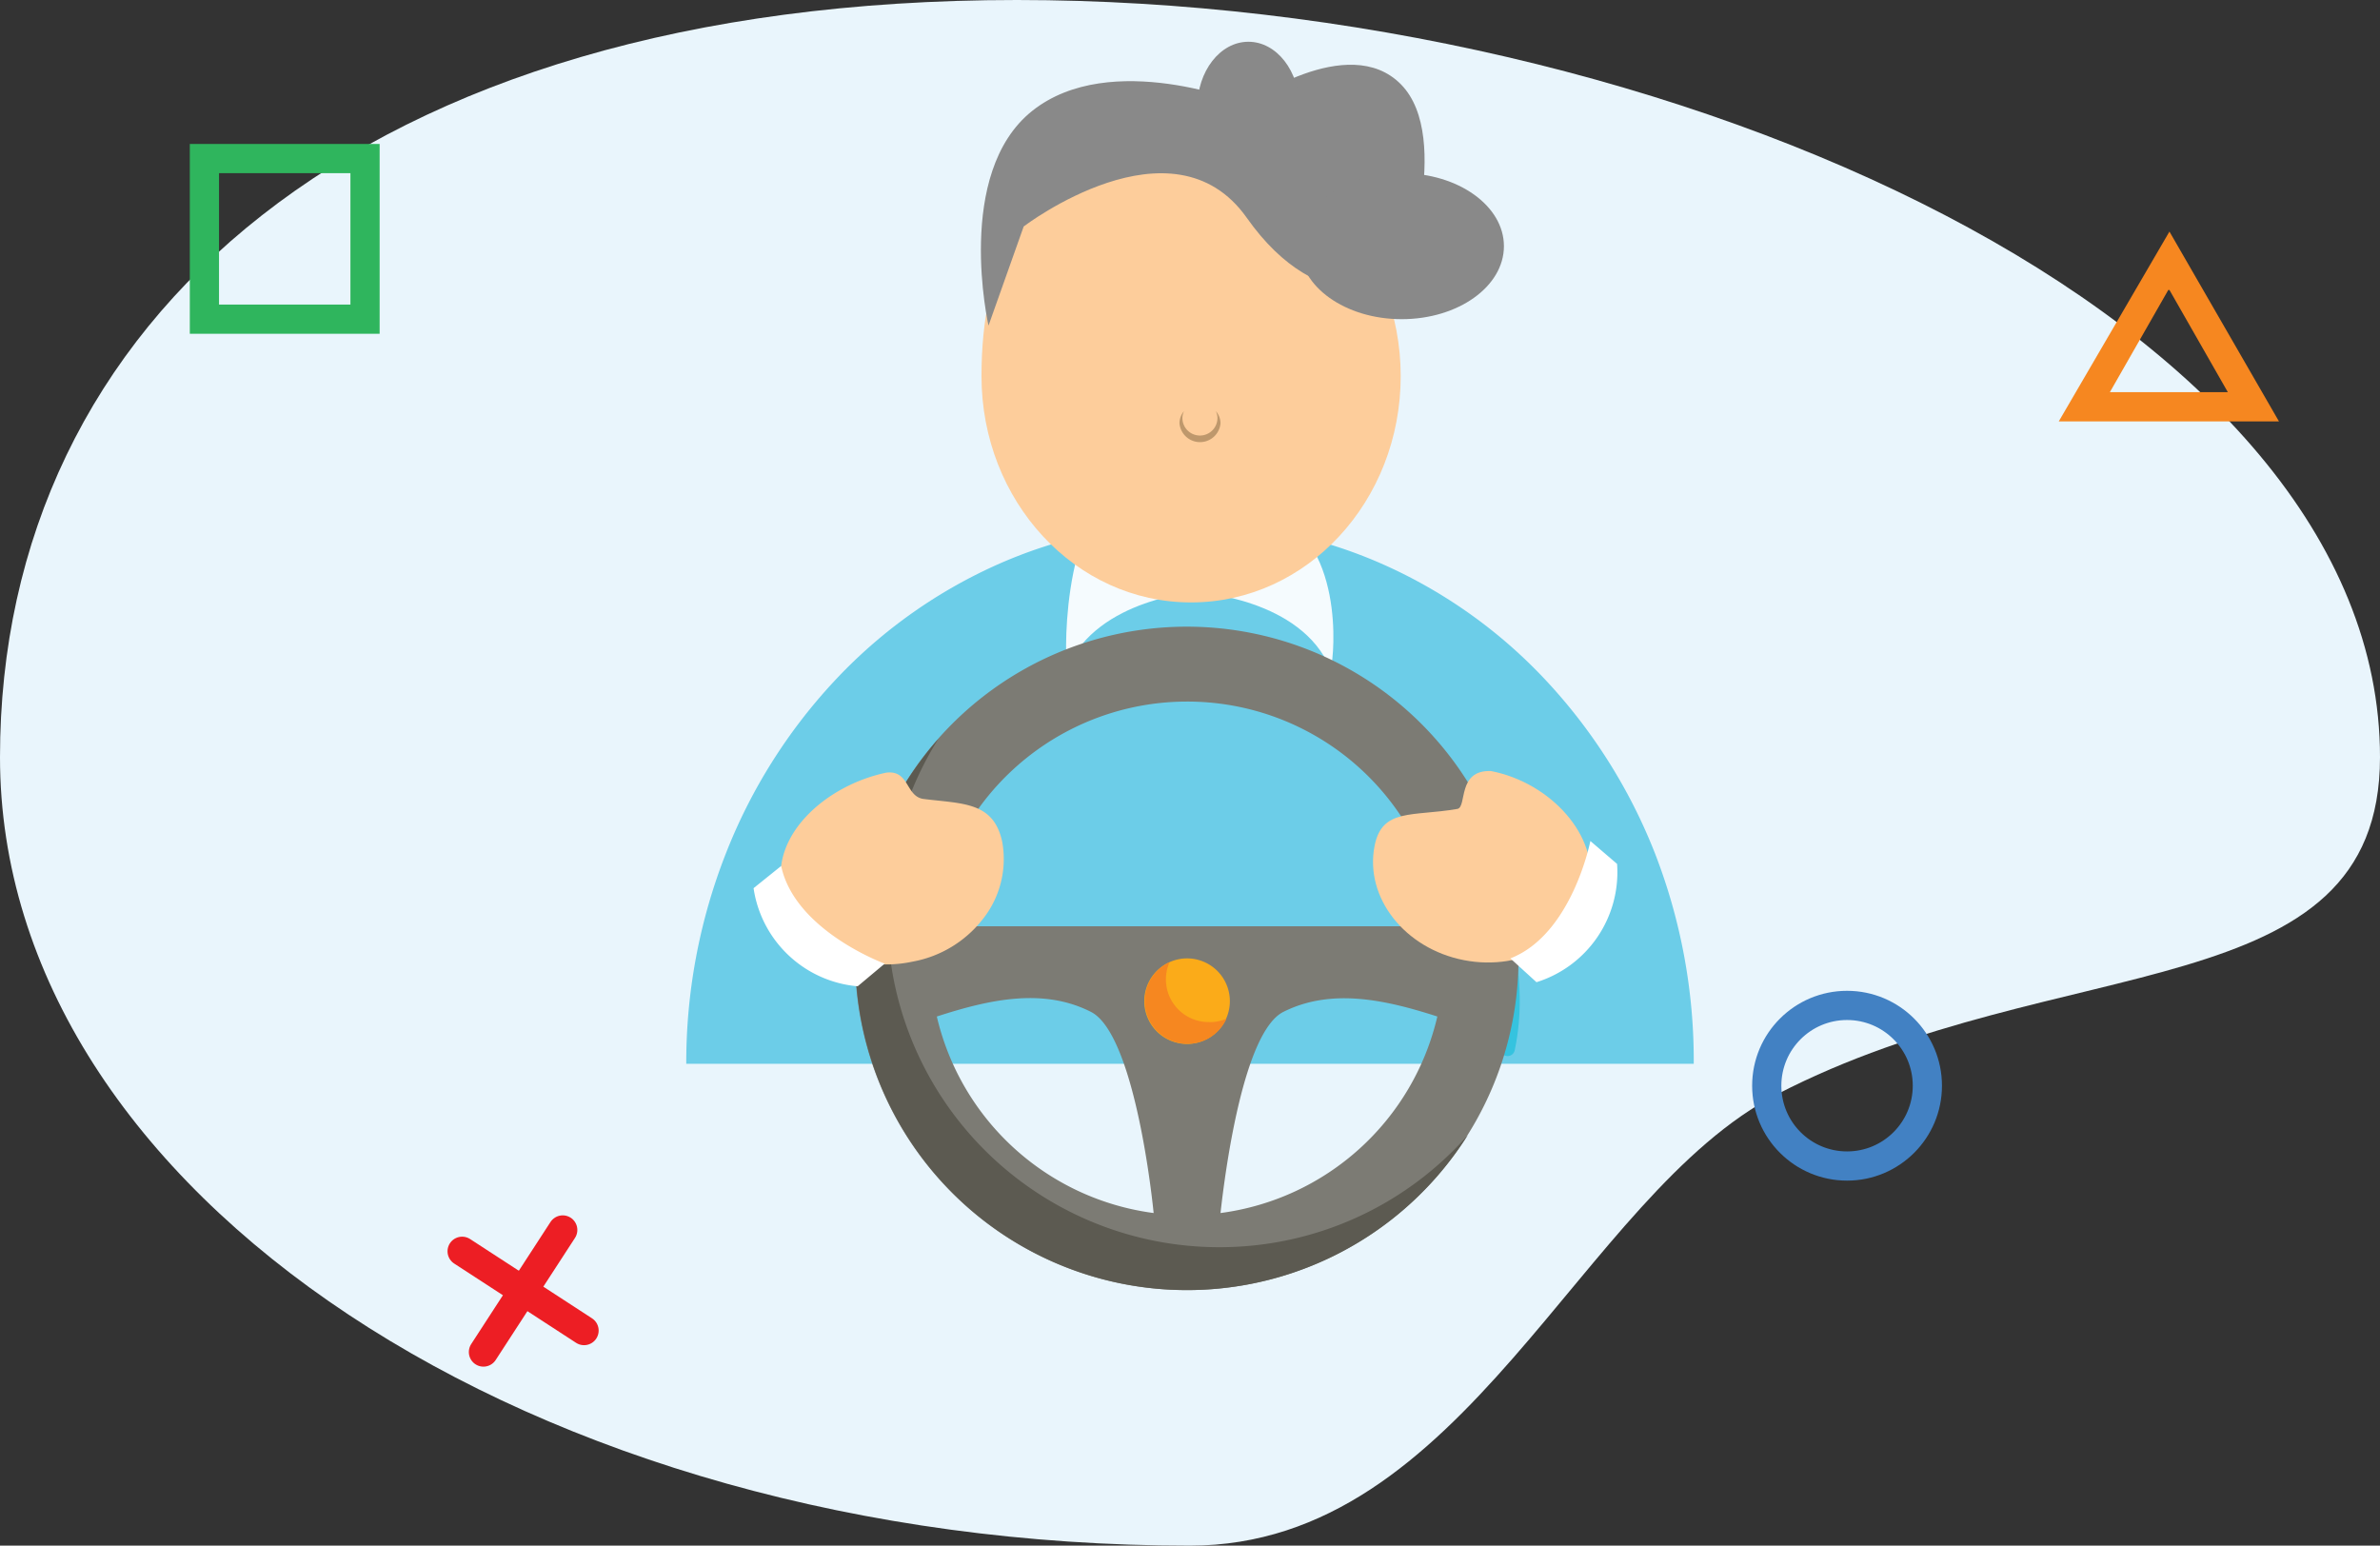 <svg xmlns="http://www.w3.org/2000/svg" viewBox="0 0 163 105.86"><rect x="0" y="0" width="163" height="105.86" fill="#333333" stroke="none"/><title>favorite_driver</title><g id="Layer_2" data-name="Layer 2"><g id="Layer_1-2" data-name="Layer 1"><g id="Group_2374" data-name="Group 2374"><g id="Group_2228" data-name="Group 2228"><g id="Group_1954" data-name="Group 1954"><path id="Path_1298" data-name="Path 1298" d="M69.64,0C114.65,0,163,22,163,51.86c0,17.3-21.91,13.06-41.26,23.07-13.57,7-21.34,30.93-40.24,30.93-45,0-81.5-24.18-81.5-54S24.62,0,69.64,0Z" style="fill:#e9f5fc"/><g id="Group_1952" data-name="Group 1952"><g id="Ellipse_132" data-name="Ellipse 132"><circle cx="126.5" cy="74.36" r="6.5" style="fill:none"/><circle cx="126.5" cy="74.36" r="5.5" style="fill:none;stroke:#4281c3;stroke-width:2px"/></g><g id="Polygon_13" data-name="Polygon 13"><path d="M148.5,15.86l7.5,13H141Z" style="fill:none"/><path d="M148.5,19.86l-4,7h8.08l-4-7m0-4,7.5,13H141Z" style="fill:#f68720"/></g><g id="Rectangle_487" data-name="Rectangle 487"><rect x="13" y="9.86" width="13" height="13" style="fill:none"/><rect x="14" y="10.86" width="11" height="11" style="fill:none;stroke:#2fb55d;stroke-width:2px"/></g><g id="Group_1899" data-name="Group 1899"><path id="Path_1288" data-name="Path 1288" d="M40,91.13,31.65,85.7" style="fill:none;stroke:#ed1e24;stroke-linecap:round;stroke-miterlimit:4.002;stroke-width:2.001px"/><path id="Path_1289" data-name="Path 1289" d="M38.54,84.24,33.11,92.6" style="fill:none;stroke:#ed1e24;stroke-linecap:round;stroke-miterlimit:4.002;stroke-width:2.001px"/></g></g></g></g><g id="Group_2373" data-name="Group 2373"><g id="Group_2227" data-name="Group 2227"><g id="Group_2225" data-name="Group 2225"><g id="Group_2194" data-name="Group 2194"><g id="Group_2195" data-name="Group 2195"><g id="Group_2190" data-name="Group 2190"><g id="Group_2177" data-name="Group 2177"><path id="Subtraction_33" data-name="Subtraction 33" d="M116,72.86H47a39.17,39.17,0,0,1,2.71-14.4A37.16,37.16,0,0,1,57.1,46.69a34.45,34.45,0,0,1,11-7.93,32.52,32.52,0,0,1,26.86,0,34.34,34.34,0,0,1,11,7.93,37.27,37.27,0,0,1,7.39,11.77A39.17,39.17,0,0,1,116,72.86Z" style="fill:#6ccde8"/></g><path id="Path_1460" data-name="Path 1460" d="M67.18,52.35s-7.76,10-5.75,19.48" style="fill:none;stroke:#35c3df;stroke-linecap:round"/><path id="Path_1461" data-name="Path 1461" d="M97.5,52.35s7.76,10,5.75,19.48" style="fill:none;stroke:#35c3df;stroke-linecap:round"/></g></g></g><g id="Group_1505" data-name="Group 1505"><path id="Path_815" data-name="Path 815" d="M87.71,35.4s3.39,1.84-5.6,5.19c0,0,7,.42,9,5.21C91.27,45.92,92.31,38,87.71,35.4Z" style="fill:#f5fbfe"/><path id="Path_816" data-name="Path 816" d="M77.1,32.86c-4.61,2.57-4.15,13.06-4,12.88,2.1-4.79,9-5.21,9-5.21C73.13,37.24,77.1,32.86,77.1,32.86Z" style="fill:#f5fbfe"/></g><g id="Group_2224" data-name="Group 2224"><g id="Group_2116" data-name="Group 2116"><g id="Group_2104" data-name="Group 2104"><path id="Path_1476" data-name="Path 1476" d="M81.57,10.25c7.93,0,14.36,6.94,14.36,15.51s-6.43,15.5-14.36,15.5-14.35-6.94-14.35-15.5c0-3.69.62-7.73,2.82-10.68C72.45,11.84,77.05,10.25,81.57,10.25Z" style="fill:#fdcd9b"/></g></g><g id="Group_2117" data-name="Group 2117"><path id="Path_1318" data-name="Path 1318" d="M67.7,22.3s-2.37-10.44,3-14.71,14.64-.48,14.64-.48,7-5,10.61-1.33S96,19.4,96,19.4s-5.53,2.72-10.61-4.48-15.28.59-15.28.59Z" style="fill:#898989"/><ellipse id="Ellipse_158" data-name="Ellipse 158" cx="85.5" cy="7.36" rx="3.5" ry="4.5" style="fill:#898989"/><ellipse id="Ellipse_159" data-name="Ellipse 159" cx="96" cy="16.86" rx="7" ry="5" style="fill:#898989"/></g></g><path id="Path_3553" data-name="Path 3553" d="M83.27,28.16a1.12,1.12,0,0,1,.11.47,1.2,1.2,0,1,1-2.4,0,1.12,1.12,0,0,1,.11-.47,1.27,1.27,0,0,0-.31.83,1.41,1.41,0,0,0,2.81,0A1.26,1.26,0,0,0,83.27,28.16Z" style="fill:#be986c"/></g><g id="Group_2226" data-name="Group 2226"><g id="steering-wheel"><g id="Group_2174" data-name="Group 2174"><g id="Group_2173" data-name="Group 2173"><path id="Path_1442" data-name="Path 1442" d="M81.3,42.92A22.72,22.72,0,1,0,104,65.64,22.72,22.72,0,0,0,81.3,42.92Zm0,5.13A17.57,17.57,0,0,1,98.75,63.44H63.85A17.59,17.59,0,0,1,81.3,48.05ZM64.16,69.62c3.52-1.14,7.24-2,10.55-.32,2.71,1.36,4,10.82,4.3,13.78A17.62,17.62,0,0,1,64.16,69.62ZM83.59,83.08c.33-3,1.59-12.42,4.31-13.78,3.3-1.65,7-.82,10.54.32A17.61,17.61,0,0,1,83.59,83.08Z" style="fill:#7c7b74"/><g id="Group_2172" data-name="Group 2172"><path id="Path_1443" data-name="Path 1443" d="M83.5,85.42A22.72,22.72,0,0,1,64.27,50.6a22.72,22.72,0,1,0,36.26,27.14A22.65,22.65,0,0,1,83.5,85.42Z" style="fill:#5c5a51"/></g><path id="Path_1453" data-name="Path 1453" d="M81.3,65.64a2.93,2.93,0,1,1-2.93,2.93,2.93,2.93,0,0,1,2.93-2.93Z" style="fill:#fbab19"/><path id="Path_1444" data-name="Path 1444" d="M82.77,70A2.92,2.92,0,0,1,80.1,65.9,2.93,2.93,0,1,0,84,69.77,2.8,2.8,0,0,1,82.77,70Z" style="fill:#f68720"/></g></g></g><path id="Path_3493" data-name="Path 3493" d="M102.12,52.81c4.07.79,7.43,4.45,6.74,8s-4.54,5.74-8.6,4.95-6.81-4.29-6.12-7.82c.51-2.61,2.58-2,5.68-2.54C100.48,55.26,99.79,52.71,102.12,52.81Z" style="fill:#fdcd9b"/><path id="Path_1452" data-name="Path 1452" d="M60.69,52.92c1.61-.2,1.32,1.63,2.56,1.8,2.67.34,4.8.17,5.39,2.94A6.62,6.62,0,0,1,67.27,63a7.87,7.87,0,0,1-4.76,2.86c-4.16.89-8.16-1.35-8.94-5S56.53,53.8,60.69,52.92Z" style="fill:#fdcd9b"/></g></g><path id="Path_3494" data-name="Path 3494" d="M53.5,59.31l-1.89,1.52a7.9,7.9,0,0,0,7.13,6.72L60.59,66S54.44,63.75,53.5,59.31Z" style="fill:#fff"/><path id="Path_3495" data-name="Path 3495" d="M103.44,65.64l1.79,1.63a7.89,7.89,0,0,0,5.52-8.1l-1.83-1.57S107.67,64,103.44,65.64Z" style="fill:#fff"/></g></g></g></g></svg>